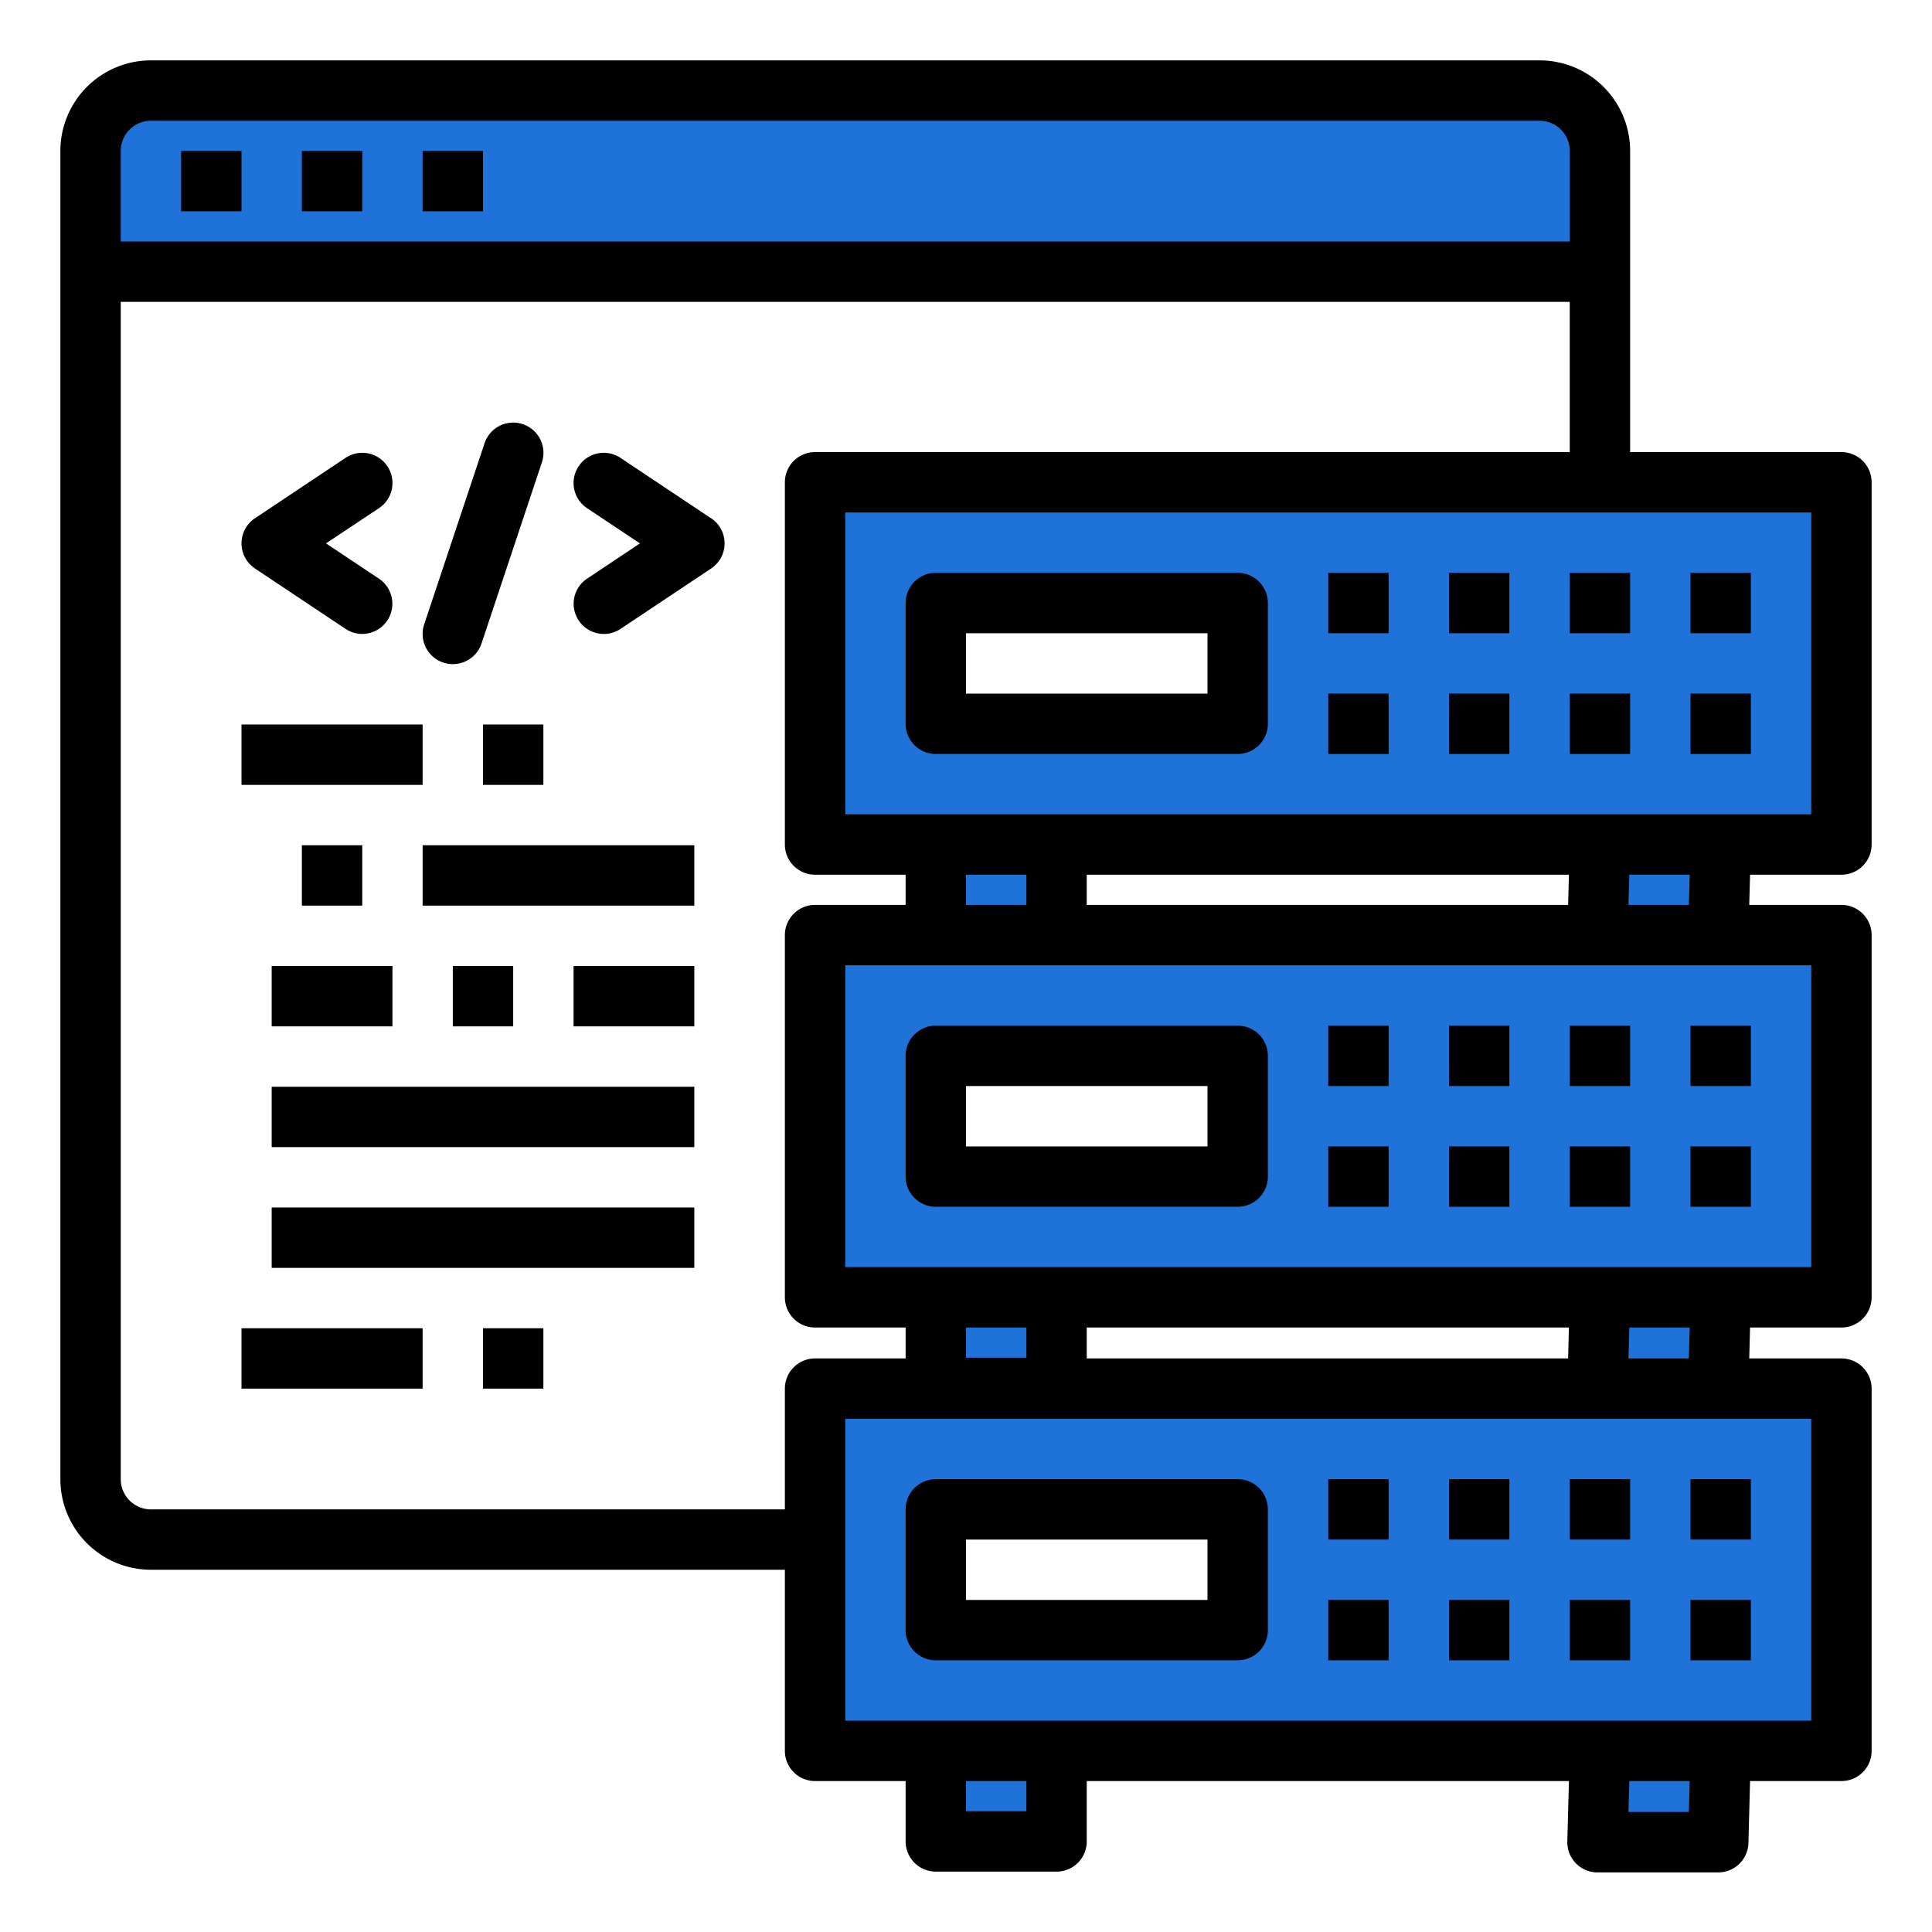 <?xml version="1.0"?>
<svg xmlns="http://www.w3.org/2000/svg" height="512px" viewBox="0 0 64 64" width="512px" class=""><g><path d="m56.919 46h-29.919v12h34v-12zm-15.919 8h-10v-4h10z" fill="#9bc9ff" data-original="#9BC9FF" class="active-path" data-old_color="#9bc9ff" style="fill:#1F72D7"/><path d="m31 58h4v3h-4z" fill="#9bc9ff" data-original="#9BC9FF" class="active-path" data-old_color="#9bc9ff" style="fill:#1F72D7"/><path d="m52.919 61.024h4l.081-3.024h-4z" fill="#9bc9ff" data-original="#9BC9FF" class="active-path" data-old_color="#9bc9ff" style="fill:#1F72D7"/><path d="m56.919 30.976v.024h-4v-.024h-25.919v12h34v-12zm-15.919 8h-10v-4h10z" fill="#9bc9ff" data-original="#9BC9FF" class="active-path" data-old_color="#9bc9ff" style="fill:#1F72D7"/><path d="m31 42.976h4v3h-4z" fill="#9bc9ff" data-original="#9BC9FF" class="active-path" data-old_color="#9bc9ff" style="fill:#1F72D7"/><path d="m52.919 46h4l.081-3.024h-4z" fill="#9bc9ff" data-original="#9BC9FF" class="active-path" data-old_color="#9bc9ff" style="fill:#1F72D7"/><path d="m27 15.976v12h34v-12zm14 8h-10v-4h10z" fill="#9bc9ff" data-original="#9BC9FF" class="active-path" data-old_color="#9bc9ff" style="fill:#1F72D7"/><path d="m31 27.976h4v3h-4z" fill="#9bc9ff" data-original="#9BC9FF" class="active-path" data-old_color="#9bc9ff" style="fill:#1F72D7"/><path d="m52.919 30.976h4l.081-3h-4z" fill="#9bc9ff" data-original="#9BC9FF" class="active-path" data-old_color="#9bc9ff" style="fill:#1F72D7"/><path d="m52.919 31h4v-.024h-4z" fill="#9bc9ff" data-original="#9BC9FF" class="active-path" data-old_color="#9bc9ff" style="fill:#1F72D7"/><path d="m51 3h-46a2 2 0 0 0 -2 2v4h50v-4a2 2 0 0 0 -2-2z" fill="#9bc9ff" data-original="#9BC9FF" class="active-path" data-old_color="#9bc9ff" style="fill:#1F72D7"/><g fill="#1e81ce"><path d="m6 5h2v2h-2z" data-original="#000000" class="" style="fill:#000000" data-old_color="#000000"/><path d="m10 5h2v2h-2z" data-original="#000000" class="" style="fill:#000000" data-old_color="#000000"/><path d="m14 5h2v2h-2z" data-original="#000000" class="" style="fill:#000000" data-old_color="#000000"/><path d="m12 21a1 1 0 0 1 -.554-.168l-3-2a1 1 0 0 1 0-1.664l3-2a1 1 0 1 1 1.11 1.664l-1.756 1.168 1.752 1.168a1 1 0 0 1 -.552 1.832z" data-original="#000000" class="" style="fill:#000000" data-old_color="#000000"/><path d="m41 49h-10a1 1 0 0 0 -1 1v4a1 1 0 0 0 1 1h10a1 1 0 0 0 1-1v-4a1 1 0 0 0 -1-1zm-1 4h-8v-2h8z" data-original="#000000" class="" style="fill:#000000" data-old_color="#000000"/><path d="m56 49h2v2h-2z" data-original="#000000" class="" style="fill:#000000" data-old_color="#000000"/><path d="m56 53h2v2h-2z" data-original="#000000" class="" style="fill:#000000" data-old_color="#000000"/><path d="m52 49h2v2h-2z" data-original="#000000" class="" style="fill:#000000" data-old_color="#000000"/><path d="m52 53h2v2h-2z" data-original="#000000" class="" style="fill:#000000" data-old_color="#000000"/><path d="m48 49h2v2h-2z" data-original="#000000" class="" style="fill:#000000" data-old_color="#000000"/><path d="m48 53h2v2h-2z" data-original="#000000" class="" style="fill:#000000" data-old_color="#000000"/><path d="m44 49h2v2h-2z" data-original="#000000" class="" style="fill:#000000" data-old_color="#000000"/><path d="m44 53h2v2h-2z" data-original="#000000" class="" style="fill:#000000" data-old_color="#000000"/><path d="m41 33.976h-10a1 1 0 0 0 -1 1v4a1 1 0 0 0 1 1h10a1 1 0 0 0 1-1v-4a1 1 0 0 0 -1-1zm-1 4h-8v-2h8z" data-original="#000000" class="" style="fill:#000000" data-old_color="#000000"/><path d="m56 33.976h2v2h-2z" data-original="#000000" class="" style="fill:#000000" data-old_color="#000000"/><path d="m56 37.976h2v2h-2z" data-original="#000000" class="" style="fill:#000000" data-old_color="#000000"/><path d="m52 33.976h2v2h-2z" data-original="#000000" class="" style="fill:#000000" data-old_color="#000000"/><path d="m52 37.976h2v2h-2z" data-original="#000000" class="" style="fill:#000000" data-old_color="#000000"/><path d="m48 33.976h2v2h-2z" data-original="#000000" class="" style="fill:#000000" data-old_color="#000000"/><path d="m48 37.976h2v2h-2z" data-original="#000000" class="" style="fill:#000000" data-old_color="#000000"/><path d="m44 33.976h2v2h-2z" data-original="#000000" class="" style="fill:#000000" data-old_color="#000000"/><path d="m44 37.976h2v2h-2z" data-original="#000000" class="" style="fill:#000000" data-old_color="#000000"/><path d="m61 28.976a1 1 0 0 0 1-1v-12a1 1 0 0 0 -1-1h-7v-9.976a3 3 0 0 0 -3-3h-46a3 3 0 0 0 -3 3v44a3 3 0 0 0 3 3h21v6a1 1 0 0 0 1 1h3v2a1 1 0 0 0 1 1h4a1 1 0 0 0 1-1v-2h15.973l-.054 2a1 1 0 0 0 1 1.026h4a1 1 0 0 0 1-.973l.054-2.053h3.027a1 1 0 0 0 1-1v-12a1 1 0 0 0 -1-1h-3.054l.027-1.024h3.027a1 1 0 0 0 1-1v-12a1 1 0 0 0 -1-1h-3.054l.027-1zm-1-2h-32v-10h32zm-24 3v-1h15.973l-.027 1zm-4-1h2v1h-2zm-28-23.976a1 1 0 0 1 1-1h46a1 1 0 0 1 1 1v3h-48zm1 45a1 1 0 0 1 -1-1v-39h48v4.976h-25a1 1 0 0 0 -1 1v12a1 1 0 0 0 1 1h3v1h-3a1 1 0 0 0 -1 1v12a1 1 0 0 0 1 1h3v1.024h-3a1 1 0 0 0 -1 1v4zm46.973-6.024-.028 1.024h-15.945v-1.024zm-17.973 1h-2v-1h2zm0 15.024h-2v-1h2zm21.945.024h-2l.029-1.024h2zm4.055-3.024h-32v-10h32zm-4.055-12h-2l.028-1.024h2zm4.055-3.024h-32v-10h32zm-4.055-12h-2l.028-1h2z" data-original="#000000" class="" style="fill:#000000" data-old_color="#000000"/><path d="m31 24.976h10a1 1 0 0 0 1-1v-4a1 1 0 0 0 -1-1h-10a1 1 0 0 0 -1 1v4a1 1 0 0 0 1 1zm1-4h8v2h-8z" data-original="#000000" class="" style="fill:#000000" data-old_color="#000000"/><path d="m56 18.976h2v2h-2z" data-original="#000000" class="" style="fill:#000000" data-old_color="#000000"/><path d="m56 22.976h2v2h-2z" data-original="#000000" class="" style="fill:#000000" data-old_color="#000000"/><path d="m52 18.976h2v2h-2z" data-original="#000000" class="" style="fill:#000000" data-old_color="#000000"/><path d="m52 22.976h2v2h-2z" data-original="#000000" class="" style="fill:#000000" data-old_color="#000000"/><path d="m48 18.976h2v2h-2z" data-original="#000000" class="" style="fill:#000000" data-old_color="#000000"/><path d="m48 22.976h2v2h-2z" data-original="#000000" class="" style="fill:#000000" data-old_color="#000000"/><path d="m44 18.976h2v2h-2z" data-original="#000000" class="" style="fill:#000000" data-old_color="#000000"/><path d="m44 22.976h2v2h-2z" data-original="#000000" class="" style="fill:#000000" data-old_color="#000000"/><path d="m23.555 17.168-3-2a1 1 0 0 0 -1.11 1.664l1.755 1.168-1.752 1.168a1 1 0 0 0 1.11 1.664l3-2a1 1 0 0 0 0-1.664z" data-original="#000000" class="" style="fill:#000000" data-old_color="#000000"/><path d="m15 22a1 1 0 0 1 -.949-1.316l2-6a1 1 0 1 1 1.9.632l-2 6a1 1 0 0 1 -.951.684z" data-original="#000000" class="" style="fill:#000000" data-old_color="#000000"/><path d="m8 24h6v2h-6z" data-original="#000000" class="" style="fill:#000000" data-old_color="#000000"/><path d="m16 24h2v2h-2z" data-original="#000000" class="" style="fill:#000000" data-old_color="#000000"/><path d="m8 44h6v2h-6z" data-original="#000000" class="" style="fill:#000000" data-old_color="#000000"/><path d="m16 44h2v2h-2z" data-original="#000000" class="" style="fill:#000000" data-old_color="#000000"/><path d="m10 28h2v2h-2z" data-original="#000000" class="" style="fill:#000000" data-old_color="#000000"/><path d="m14 28h9v2h-9z" data-original="#000000" class="" style="fill:#000000" data-old_color="#000000"/><path d="m9 32h4v2h-4z" data-original="#000000" class="" style="fill:#000000" data-old_color="#000000"/><path d="m15 32h2v2h-2z" data-original="#000000" class="" style="fill:#000000" data-old_color="#000000"/><path d="m19 32h4v2h-4z" data-original="#000000" class="" style="fill:#000000" data-old_color="#000000"/><path d="m9 36h14v2h-14z" data-original="#000000" class="" style="fill:#000000" data-old_color="#000000"/><path d="m9 40h14v2h-14z" data-original="#000000" class="" style="fill:#000000" data-old_color="#000000"/></g></g> </svg>
